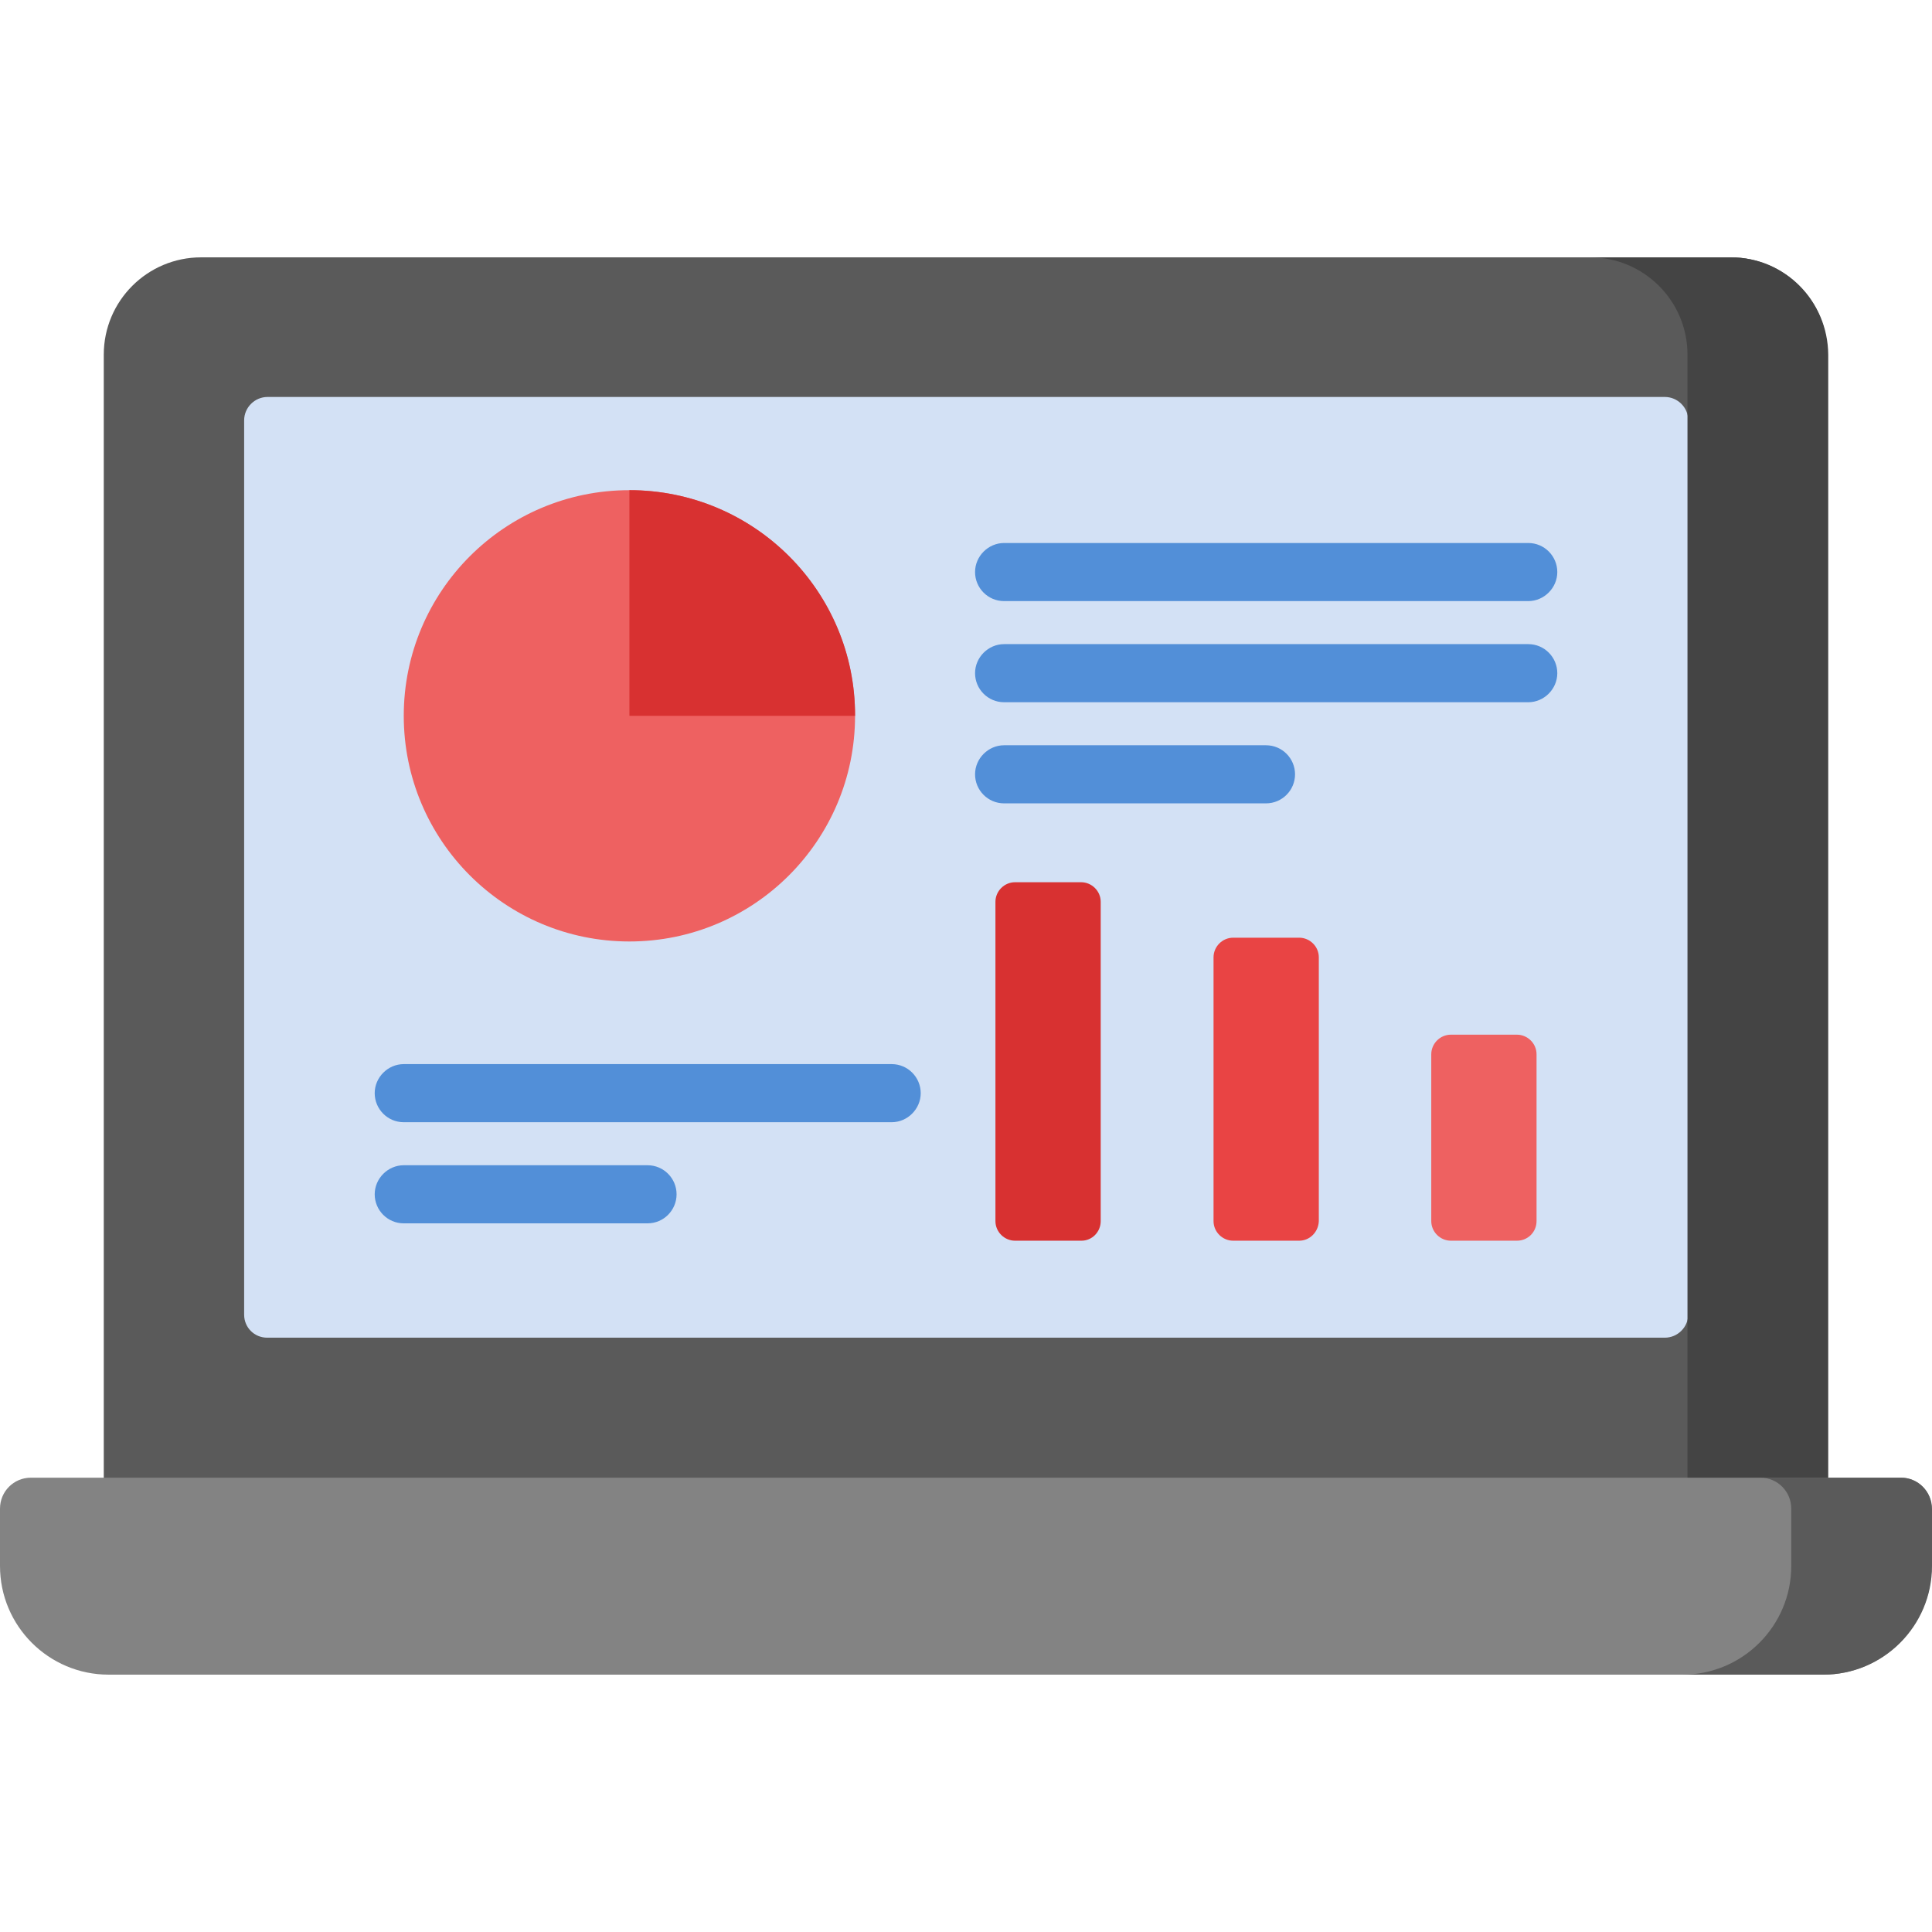<?xml version="1.0" encoding="utf-8"?>
<!-- Generator: Adobe Illustrator 25.1.0, SVG Export Plug-In . SVG Version: 6.00 Build 0)  -->
<svg version="1.1" id="Capa_1" xmlns="http://www.w3.org/2000/svg" xmlns:xlink="http://www.w3.org/1999/xlink" x="0px" y="0px"
	 viewBox="0 0 512 512" style="enable-background:new 0 0 512 512;" xml:space="preserve">
<style type="text/css">
	.st0{fill:#5A5A5A;}
	.st1{fill:#D3E1F5;}
	.st2{fill:#EE6161;}
	.st3{fill:#D83131;}
	.st4{fill:#528FD8;}
	.st5{fill:#E94444;}
	.st6{fill:#444444;}
	.st7{fill:#838383;}
</style>
<g>
	<path class="st0" d="M458.7,68.2H53.3c-14.2,0-25.8,11.5-25.8,25.8v323.8h456.8c0-10.7,0-306.5,0-323.8
		C484.4,79.7,472.9,68.2,458.7,68.2L458.7,68.2z"/>
	<path class="st1" d="M64.7,348.4V111.4c0-3.4,2.8-6.2,6.2-6.2h370.3c3.4,0,6.2,2.8,6.2,6.2v236.9c0,3.4-2.8,6.2-6.2,6.2H70.8
		C67.4,354.5,64.7,351.8,64.7,348.4z"/>
	<circle class="st2" cx="166.8" cy="189.7" r="59.8"/>
	<path class="st3" d="M166.8,129.9v59.8h59.8C226.7,156.7,199.9,129.9,166.8,129.9z"/>
	<g>
		<path class="st4" d="M405,159.3H266.1c-4.3,0-7.7-3.5-7.7-7.7s3.5-7.7,7.7-7.7H405c4.3,0,7.7,3.5,7.7,7.7S409.2,159.3,405,159.3z"
			/>
	</g>
	<g>
		<path class="st4" d="M405,186.1H266.1c-4.3,0-7.7-3.5-7.7-7.7s3.5-7.7,7.7-7.7H405c4.3,0,7.7,3.5,7.7,7.7S409.2,186.1,405,186.1z"
			/>
	</g>
	<g>
		<path class="st4" d="M335.5,212.9h-69.4c-4.3,0-7.7-3.5-7.7-7.7s3.5-7.7,7.7-7.7h69.4c4.3,0,7.7,3.5,7.7,7.7
			S339.8,212.9,335.5,212.9L335.5,212.9z"/>
	</g>
	<path class="st3" d="M286.6,328.8H269c-2.8,0-5.2-2.3-5.2-5.2v-84.6c0-2.8,2.3-5.2,5.2-5.2h17.5c2.8,0,5.2,2.3,5.2,5.2v84.6
		C291.7,326.5,289.4,328.8,286.6,328.8z"/>
	<path class="st5" d="M344.3,328.8h-17.5c-2.8,0-5.2-2.3-5.2-5.2v-69.9c0-2.8,2.3-5.2,5.2-5.2h17.5c2.8,0,5.2,2.3,5.2,5.2v69.9
		C349.4,326.5,347.1,328.8,344.3,328.8z"/>
	<path class="st2" d="M402,328.8h-17.5c-2.8,0-5.2-2.3-5.2-5.2v-44.2c0-2.8,2.3-5.2,5.2-5.2H402c2.8,0,5.2,2.3,5.2,5.2v44.2
		C407.2,326.5,404.9,328.8,402,328.8z"/>
	<g>
		<path class="st4" d="M236.3,297.4H107c-4.3,0-7.7-3.5-7.7-7.7s3.5-7.7,7.7-7.7h129.3c4.3,0,7.7,3.5,7.7,7.7
			S240.5,297.4,236.3,297.4z"/>
	</g>
	<g>
		<path class="st4" d="M171.6,324.2H107c-4.3,0-7.7-3.5-7.7-7.7s3.5-7.7,7.7-7.7h64.6c4.3,0,7.7,3.5,7.7,7.7
			S175.9,324.2,171.6,324.2z"/>
	</g>
	<path class="st6" d="M458.7,68.2h-37.3c14.2,0,25.8,11.5,25.8,25.8v323.8h37.3c0-10.7,0-306.5,0-323.8
		C484.4,79.7,472.9,68.2,458.7,68.2z"/>
	<path class="st7" d="M503.8,391.6H8.2c-4.6,0-8.2,3.7-8.2,8.2V415c0,15.9,12.9,28.8,28.8,28.8h454.3c15.9,0,28.8-12.9,28.8-28.8
		v-15.1C512,395.3,508.3,391.6,503.8,391.6z"/>
	<path class="st0" d="M503.8,391.6h-37.3c4.6,0,8.2,3.7,8.2,8.2V415c0,15.9-12.9,28.8-28.8,28.8h37.3c15.9,0,28.8-12.9,28.8-28.8
		v-15.1C512,395.3,508.3,391.6,503.8,391.6z"/>
</g>
</svg>
